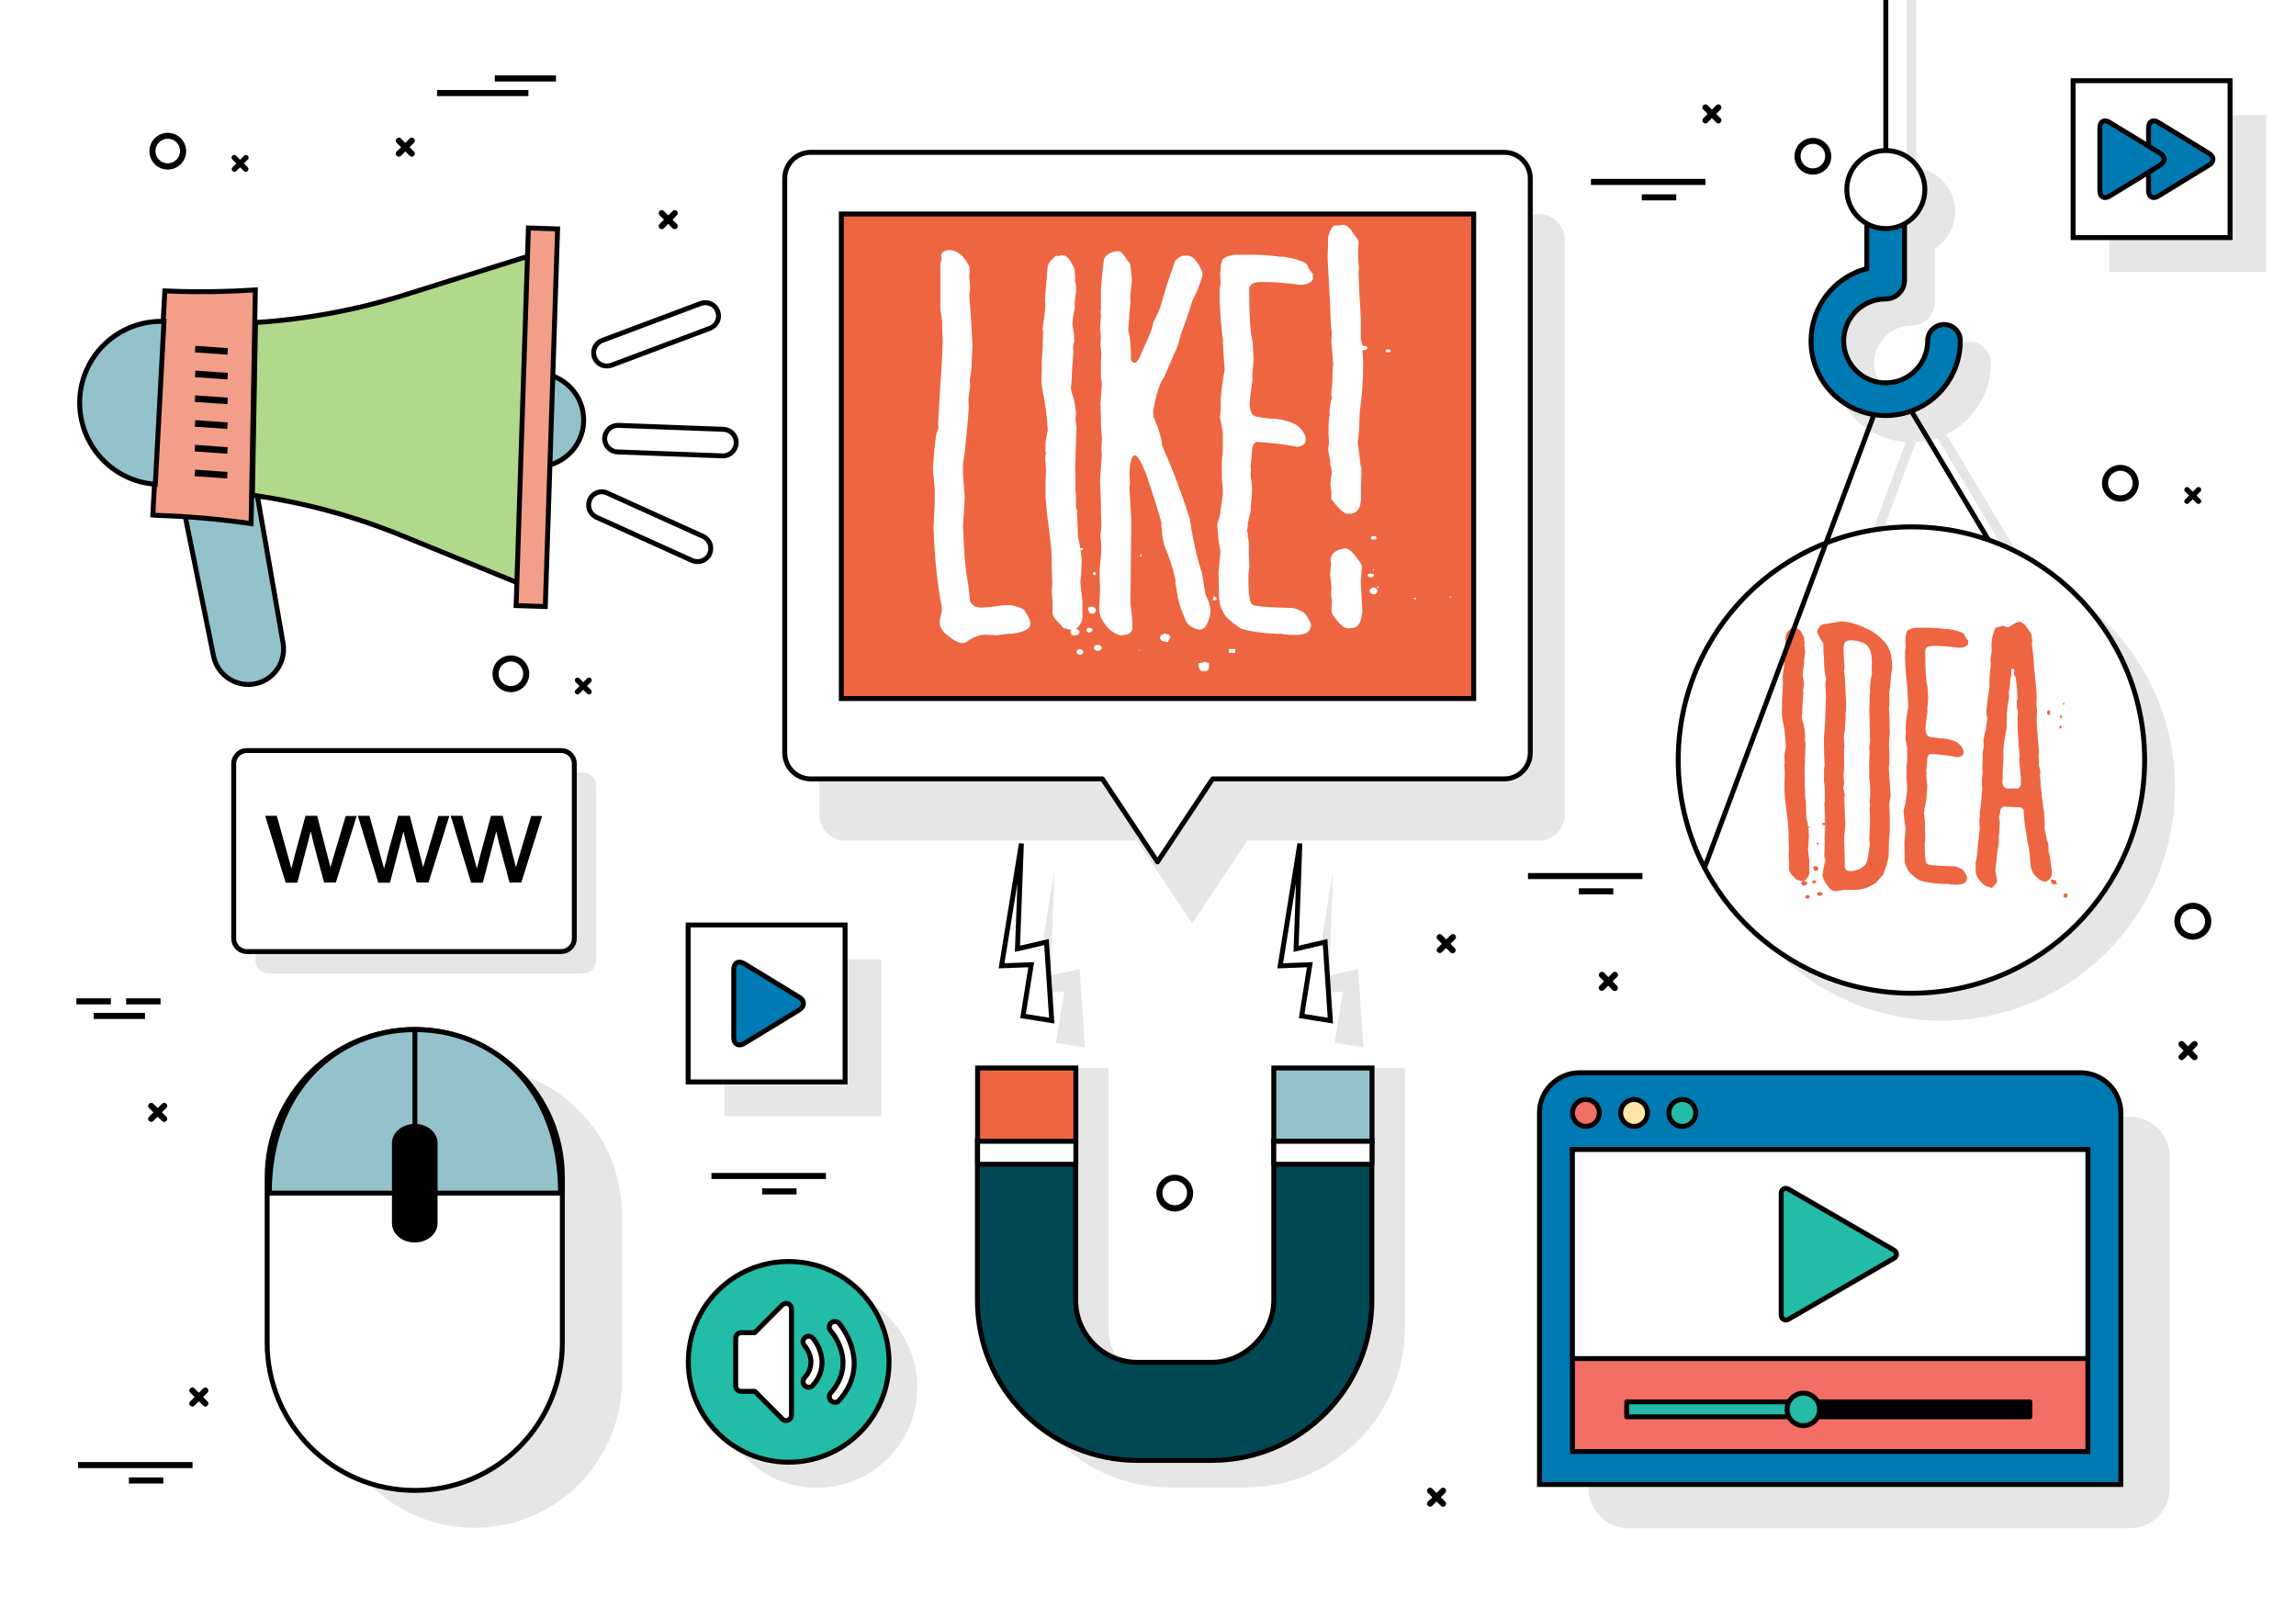 <?xml version="1.0" encoding="utf-8"?>
<!-- Generator: Adobe Illustrator 21.0.0, SVG Export Plug-In . SVG Version: 6.00 Build 0)  -->
<svg version="1.1" xmlns="http://www.w3.org/2000/svg" xmlns:xlink="http://www.w3.org/1999/xlink" x="0px" y="0px"
	 viewBox="0 0 1400 980" style="enable-background:new 0 0 1400 980;" xml:space="preserve">
<style type="text/css">
	.st0{fill:#14151F;}
	.st1{fill:#FFFFFF;}
	.st2{fill:#93C2CA;stroke:#000000;stroke-width:3;stroke-miterlimit:10;}
	.st3{fill:#F39E89;stroke:#000000;stroke-width:3;stroke-miterlimit:10;}
	.st4{fill:#B2D88B;stroke:#000000;stroke-width:3;stroke-miterlimit:10;}
	.st5{fill:#FFFFFF;stroke:#000000;stroke-width:3;stroke-miterlimit:10;}
	.st6{fill:none;stroke:#000000;stroke-width:4;stroke-miterlimit:10;}
	.st7{opacity:0.1;}
	.st8{fill:#FFFFFF;stroke:#000000;stroke-width:3;stroke-linecap:round;stroke-linejoin:round;stroke-miterlimit:10;}
	.st9{fill:#EE6542;stroke:#000000;stroke-width:3;stroke-miterlimit:10;}
	.st10{fill:none;stroke:#000000;stroke-width:3;stroke-linecap:round;stroke-linejoin:round;stroke-miterlimit:10;}
	.st11{fill:#EE6542;}
	.st12{fill:none;stroke:#000000;stroke-width:3;stroke-linejoin:round;stroke-miterlimit:10;}
	.st13{fill:#007AB3;stroke:#000000;stroke-width:3;stroke-miterlimit:10;}
	.st14{fill:none;stroke:#000000;stroke-width:3;stroke-miterlimit:10;}
	.st15{fill:#004854;stroke:#000000;stroke-width:3;stroke-miterlimit:10;}
	.st16{fill:#FFFFFF;stroke:#000000;stroke-width:3;stroke-linecap:round;stroke-linejoin:round;}
	.st17{fill:#F36E65;stroke:#000000;stroke-width:3;stroke-miterlimit:10;}
	.st18{fill:#23BCA7;stroke:#000000;stroke-width:3;stroke-linecap:round;stroke-linejoin:round;stroke-miterlimit:10;}
	.st19{fill:#FFE6A6;stroke:#000000;stroke-width:3;stroke-miterlimit:10;}
</style>
<g id="Layer_2">
	<rect x="0" y="0" class="st0" width="1400" height="980"/>
	<rect x="0" y="0" class="st1" width="1400" height="980"/>
</g>
<g id="Layer_11">
	<g>
		<g>
			<g>
				<path class="st2" d="M355.9,257.1c0.5-15.8-11.9-29-27.7-29.5c-15.8-0.5-29,11.9-29.5,27.6c-0.5,15.8,11.9,29,27.6,29.5
					C342.2,285.2,355.4,272.8,355.9,257.1z"/>
			</g>
			<path class="st2" d="M109.4,297.5c14.3-2.9,28.5-6.9,42.5-11.9l0,0c0.7-0.2,1.3-0.4,2-0.6l18.7,107.1
				c1.8,10.5-4.3,20.8-14.4,24.2l0,0c-12.3,4.1-25.4-3.5-28-16.2L109.4,297.5z"/>
			<path class="st3" d="M155.7,176.8l-2.6,142.5c-18.9-2.7-38-4.4-57.2-5l0,0c-0.9,0-1.8-0.1-2.7-0.2l7.3-136.7l5.3,0.2
				C122.4,178.2,139,177.9,155.7,176.8z"/>
			<path class="st2" d="M48.6,244.1L48.6,244.1c0.9-27.5,23.9-49,51.3-48.1l0.1,0l-5.3,99.3C68.3,293.5,47.8,270.9,48.6,244.1z"/>
			<path class="st4" d="M327.3,154.6l-6.6,202.9l-75.5-30.8c-29.3-12-60-20.3-91.3-24.7l1.9-105.3c30.8-2,61.3-7.6,90.8-16.8
				L327.3,154.6z"/>
			<g>
				<polygon class="st3" points="340,139.6 322.2,139 314.7,369.3 332.5,369.9 				"/>
			</g>
			<g>
				<g>
					<g>
						<path class="st5" d="M364.8,300.2c-2.2,0.6-4.2,2.2-5.2,4.5c-1.8,4,0,8.8,4,10.7l58.4,26.4c4.1,1.8,8.9,0,10.7-4
							c1.8-4.1,0-8.9-4-10.7l-58.4-26.4C368.5,299.8,366.6,299.7,364.8,300.2z"/>
					</g>
				</g>
				<g>
					<g>
						<path class="st5" d="M374.6,259.7c-3.3,0.9-5.7,3.9-5.9,7.5c-0.2,4.4,3.3,8.2,7.8,8.4l64,2.4c4.4,0.2,8.2-3.3,8.4-7.8
							c0.2-4.4-3.3-8.2-7.8-8.4l-64-2.4C376.2,259.3,375.4,259.5,374.6,259.7z"/>
					</g>
				</g>
				<g>
					<g>
						<path class="st5" d="M427.8,184.9c-0.2,0.1-0.4,0.2-0.6,0.2l-60,22.5c-4.2,1.6-6.3,6.2-4.7,10.4c1.6,4.2,6,6.2,10.4,4.7
							l60-22.5c4.2-1.6,6.3-6.2,4.7-10.4C436.1,185.8,431.8,183.7,427.8,184.9z"/>
					</g>
				</g>
			</g>
		</g>
		<g>
			<line class="st6" x1="138.8" y1="214.3" x2="119" y2="212.9"/>
			<line class="st6" x1="138.8" y1="229.4" x2="119" y2="228"/>
			<line class="st6" x1="138.8" y1="244.5" x2="118.9" y2="243.1"/>
			<line class="st6" x1="138.7" y1="259.6" x2="118.9" y2="258.2"/>
			<line class="st6" x1="138.7" y1="274.7" x2="118.8" y2="273.3"/>
			<line class="st6" x1="138.6" y1="289.8" x2="118.8" y2="288.4"/>
		</g>
	</g>
</g>
<g id="Layer_2_1_">
	<path class="st7" d="M938.3,130.5H515.5c-8.8,0-15.9,7.1-15.9,15.9v350.3c0,8.8,7.1,15.9,15.9,15.9h177.8l33.6,50.6l33.6-50.6
		h177.8c8.8,0,15.9-7.1,15.9-15.9V146.4C954.2,137.6,947,130.5,938.3,130.5z"/>
	<path class="st8" d="M917.2,92.9H494.4c-8.8,0-15.9,7.1-15.9,15.9v350.3c0,8.8,7.1,15.9,15.9,15.9h177.8l33.6,50.6l33.6-50.6h177.8
		c8.8,0,15.9-7.1,15.9-15.9V108.8C933.1,100,926,92.9,917.2,92.9z"/>
	<rect x="513" y="130.5" class="st9" width="385.6" height="295.5"/>
	<g>
		<path class="st1" d="M579.4,152.5c1.9,0,4.3,1.1,7.2,3.3c3.1,3.9,4.7,6.6,4.7,8.1v0.3L591,169l0.6,6.8l-0.6,4.1
			c0.7,8.1,1.4,18.4,2,31l-0.6,11.1v2.6l-1.1,7.5l0.3,3l-1.1,8.1l0.2,4.1c0,3.7-0.7,12-2.1,24.8c0,2.3-0.5,5.7-1.4,10.2v7.1
			l1.1,14.4l-1.1,16.8c0.5,13.5,1.2,23.1,2,28.7c1.2,6.9,2,12.9,2.4,17.9c1.6,2.2,3.6,3.3,6,3.3h2.1c5.2-0.4,9-0.9,11.4-1.4v0.3
			l0.3-0.3h4.5l0.3,0.3l0.3-0.3h0.3c5.6,1.3,8.4,2.7,8.4,4.1c2,2.9,3,5.1,3,6.5v0.9c0,3.1-4.1,5.1-12.3,6l-0.2-0.3l-7.7,1.1l-6-0.3
			h-1.7c-3.4,0-7.3,1.6-11.6,4.8l-1.7,0.3c-2.8,0-6.7-2.3-11.7-6.9c-1.6-2.1-2.4-4.2-2.4-6.3l1.4-6.5v-2
			c-2.5-13.2-4.1-27.4-4.8-42.4l-0.3-6.2l0.8-16.1v-7.1l-1.1-12.5c0.4-8.3,1.1-15.4,2-21.2l1.4-4.2l-0.3-2l1.4-24.5
			c0.7-8.6,1.2-17.3,1.4-26l-0.3-9.8v-2.4l-1.1-7.4v-27.4c0.1-1.6,0.4-2.5,0.8-2.6l-0.2-0.1v-3.6
			C574.7,153.4,576.5,152.5,579.4,152.5z"/>
		<path class="st1" d="M647.5,155.6c2.7,0,4.9,2.2,6.6,6.5c1,0.6,1.5,3.4,1.5,8.4h-0.3c0.5,1.8,0.8,3.5,0.8,5v3l-0.8,5.4v4.1
			c-0.7,3.1-1.2,6.5-1.4,10.2c0.7,2.7,1.1,6.2,1.1,10.4l-0.5,1.1h0.2l-0.5,2.4l0.3,1.7v1.1l-0.9,12.3c0,3.1-0.2,6.1-0.5,8.9
			l-0.2,0.3c0.3,2.1,1,4.6,2.1,7.4h-0.3c0.6,1.5,1.1,4.4,1.4,8.7l-0.3,3.2l0.6,5l-0.8,23l0.2,13.1l-0.2,2c0.3,0.9,0.5,2.8,0.5,5.7
			v3.5c0,1.6,0.3,2.9,0.9,3.8l-0.3,0.3l0.5,12.8v2.3l0.2,0.2v0.3h-0.2c0.9,1.8,1.7,6.6,2.4,14.4c-0.2,6.5-0.5,10.8-0.9,12.8
			l1.4,12.2l-0.1,1.7v3l0.1,4.1c0,3-1.6,5.8-4.8,8.4h-1.1c-4.6-0.7-6.9-1.6-6.9-2.7l-0.5-0.6c-3.1-2.8-4.8-5.1-5-6.8v-6.8l-0.5-7.1
			l0.3-3.8l-0.3-13.1v-3.6c0-3.4-1-12.3-2.9-26.8l-0.9-9.6v-1.1l0.3-0.3l-0.3-0.2v-7.1l0.3-8.4l-0.5-6.9l0.5-3.5l-0.3-0.3v-6
			l1.4-7.2c-0.7-10.4-1.7-17.8-2.9-22.1l-0.3-1.4h0.3c-0.9-2.6-1.2-7.1-0.8-13.5h0.3l-0.3-0.3v-4.1l0.3-0.3l-0.3-0.2
			c0.6-7.7,0.9-14.2,0.8-19.4l-0.3-0.2c1.1-8,1.7-12.7,1.7-14v-1.1l-0.2-2.4l0.5-7.4l1.1-13.2c0-1.6,1.6-3.8,4.8-6.6l0.3-0.2h0.3
			l1.1,0.2L647.5,155.6z M641.5,348.9v-0.3l0.6-0.5l1.1,0.5l-1.1,0.8L641.5,348.9z M652.8,385.7v-0.8c0.7-1,1.8-1.5,3.2-1.5
			c1.5,0.5,2.3,1.2,2.3,2c0,1.3-1.1,2-3.2,2.1C653.7,387.5,653,386.9,652.8,385.7z M656.4,397.9v-0.2c0-0.8,0.5-1.4,1.5-1.8h0.3
			c1.5,0,2.3,0.6,2.3,1.8v0.5l-1.4,1.1h-0.6C657.5,399.2,656.8,398.8,656.4,397.9z M658.6,334.7l0.9-0.5h0.6l0.3,0.2l-0.3,1.1h-1.2
			L658.6,334.7z M662.5,384v-0.3c0.1-0.3,0.6-0.6,1.5-0.9c1.5,0,2.3,0.6,2.3,1.7l-1.4,1.1h-1.5C662.9,385.5,662.6,385,662.5,384z
			 M663.4,370.7l1.7-0.8h0.3c1.6,0,2.6,0.8,2.9,2.3c0,0.9-0.6,1.6-1.7,2h-1.5C664.3,374.1,663.7,373,663.4,370.7z M666.3,349.9v-0.3
			l0.9-0.8h0.3l0.9,0.8v0.5l-0.6,0.6h-0.6L666.3,349.9z M667,395.8V395c0-1.1,0.8-1.7,2.3-1.7c1.5,0,2.4,0.7,2.6,2
			c-0.3,0.7-0.9,1.2-1.7,1.5h-1.8L667,395.8z M671.6,332.3v-0.8l1.1-0.8h0.3c1.2,0,1.8,0.5,1.8,1.5l-0.9,0.8h-1.2L671.6,332.3z
			 M685.4,336.2v-0.2l0.3-0.3l0.8,0.5v0.3l-0.3,0.3L685.4,336.2z"/>
		<path class="st1" d="M682.1,153.2c1.1,0,2.8,1.7,5,5c0,0.5,0.7,1.3,2,2.4l1.1,10.1l-1.1,10.5l0.2,2.6l-1.4,17.6
			c1.1,3,1.7,8.8,1.7,17.4v0.5c0.3,0.8,0.9,1.5,1.7,2h0.3c1.6,0,3.2-2.3,4.7-6.8c4.5-9.3,6.8-15.2,6.8-17.7
			c2.9-5.3,4.7-9.6,5.4-12.9l3-10.1l5.1-14.9c1.9-2,3.8-3,5.7-3h2c3,0,6,3.4,8.9,10.2v2c-1.7,5.8-3.7,10.8-6,14.9
			c-2.7,8.7-5.1,15.7-7.2,20.9c-1.3,5.7-2.7,9.7-4.1,12l-6.3,14.6c-1.3,1.3-2.8,4.8-4.4,10.4l-2,8.9h0.2l-0.2,0.3v2.7l0.2,0.3v0.3
			H703c3.4,7.5,5.3,13.6,5.6,18.2l5.4,12.8c3.7,9.1,7.5,19.7,11.4,31.7c2.3,14.7,4.8,25.7,7.4,32.9l2.3,13.8
			c3.2,5.6,3.8,10.8,1.8,15.5c-1.3,3.8-3.1,5.7-5.4,5.7h-0.3c-3.8-0.9-6.4-2.5-7.8-4.7c-2.4-5.4-4.1-10.2-5.1-14.4l-1.7-10.2h0.3
			c-1.2-6.6-3.5-13.9-6.8-21.8c-1.1-3.3-1.8-8.2-2-14.6c-3.1-10.7-6.3-20.8-9.6-30.2c-2.9-6.9-5-10.4-6.3-10.4h-0.3
			c-1.7,0-2.8,3.6-3.2,10.7l0.3,6.5l-0.3,2.7l1.1,19.4l-0.5,51c0.8,6.1,1.2,10.6,1.2,13.5v2c-0.7,2.5-2.7,3.8-5.9,3.8l-0.3,0.3H684
			c-3.1-0.6-5.7-2-7.8-4.1c-4-4.1-6-8.2-6-12.2l0.6-12l-0.3-7.5v-5.4c0.5-3.2,0.9-7.8,1.1-13.7l-0.6-5.9l0.6-5.6l-0.3-10.2v-5.4
			l-0.5-11V292l1.1-15.2l-0.3-3l0.3-5.7v-1.4l-0.6-7.4v-5.1l-0.3-8.1l0.9-11.9l-0.6-4.7v-8.4l0.3-5l-0.6-6.5l0.3-3.8l-0.5-6.3
			l0.5-6.5v-1.7l-0.3-0.8l0.3-1.4v-12.8c1-12.7,1.8-19.1,2.3-19.1C675.3,154.7,678.2,153.2,682.1,153.2z M694.9,396.4v0.6v1.2V397
			l-0.8-0.6H694.9z M695.6,337.9l0.6,0.5l-0.2,0.6l-0.2,0.9l-0.6-0.8L695.6,337.9z M710.2,386.3l2.3,0.6l1.2,1.4l-0.2,0.6l-1.5,2.7
			l-3.6-0.8l-1.2-1.5l0.5-1.8L710.2,386.3z M734.9,403.7l2.1,0.6c0.4,0.7,0.4,2.1-0.2,4.1c-0.7,1-2.3,1.2-4.8,0.6
			c-1.1-1.7-1.5-3.2-1.2-4.5L734.9,403.7z M740.1,363.6l0.8,0.3l1.2,1.5l-1.8,0.8l-0.8-0.2L740.1,363.6z M749.4,395.8h3.8v2.4h-3.8
			V395.8z"/>
		<path class="st1" d="M755.8,155.3h7.4c6,0,12,0.5,17.9,1.4v-0.3c5,0.6,8.6,1.4,10.8,2.3c3.8,1.1,5.7,2.6,5.7,4.4
			c1.1,1.7,2.1,3.1,3,4.1v3c-1.3,2.3-3.9,3.5-7.8,3.5c-9-1.1-15.8-1.7-20.5-1.7h-3.5c-4.7,0-7.1,1.5-7.1,4.4c0,16.2,0.7,26.9,2.1,32
			l0.6,10.4l-0.8,10.2l0.2,2c-1.2,7.8-1.8,12.9-1.8,15.2c0,5.3,1.8,8,5.4,8c0.1,0.2,2.5,0.6,7.1,1.1c4.7-0.1,9.8,1,15.2,3.3
			c4.3,3,6.5,6.2,6.5,9.5c0,2.4-1.7,3.9-5.1,4.4c-6.7-1.4-14.9-2.4-24.7-3c-2,0.4-3,2.5-3,6.2l-0.9,9l0.3,1.4l-0.3,3.3l0.9,7.2v4.1
			l-0.9,9.8h0.3l-2.1,9.3h0.3l-0.6,3.8l0.6,2.7l-0.3,0.3c0.5,1.9,0.8,3.5,0.8,4.8v6l0.3,8l-0.6,5.4c0,11.9,0.9,17.9,2.7,17.9
			c0,1,8.2,1.7,24.5,2.1c4.4,1,7.3,2.8,8.7,5.3c1.5,2.5,2.3,4.1,2.3,4.8c0,4.2-3,6.3-9,6.3h-2c-2.8,0-5.5-0.3-8.1-0.9l-0.3,0.3h-0.3
			c-10.6-0.5-18.3-1.6-23-3.3c-3.5-2.2-6.5-4.6-9-7.1c-2.9-3.9-4.4-8.1-4.4-12.6L743,349l1.2-12.8c-0.8-3.1-1.5-8.6-2-16.5
			c1.3-3.8,2-6.6,2-8.3l1.4-9.2v-3.8l-0.6-7.4v-9.8l0.6-6.5v-11l-1.7-9.5l0.5-4.7l-0.1-5.4c0.5-6.6,1.3-12.7,2.4-18.3v-0.3
			l-1.1-17.4h0.2c-0.8-4.7-1.5-12.7-2.1-23.9h0.3l-0.3-0.3V177l0.3-0.2l-0.3-0.3v-0.3l0.6-3.3l-0.3-5.7c0.3-6.5,1.2-9.8,2.7-9.8
			C748.5,156,751.5,155.3,755.8,155.3z"/>
		<path class="st1" d="M818.6,137.1h0.3c2.2,0,4.4,1.9,6.5,5.6c1,1.1,2,2.6,3,4.4l-0.3,5.3c0,4.8,0.2,8.6,0.6,11.3l-0.3,2.1
			c0.2,8.4,0.7,17.9,1.4,28.4v12c0,1.2,0.3,2.6,0.9,4.1h-0.3l0.3,0.3v2.3l0.5,7.8c0,11.1-0.7,21.4-2.1,30.7
			c-0.2,8.6-0.6,14.7-1.2,18.3l1.7,13.8l0.6,2.6l-0.3,11.1v7.8c-0.5,5.5-2.8,8.3-6.9,8.3h-1.4c-2,0-5.3-3-9.8-8.9v-4.5l-0.6-4.7
			l0.9-7.5c-0.3-2.3-0.7-4-1.2-5l0.3-0.3v-0.3l-1.4-8.1l0.6-4.4l-0.3-4.5v-4.2c0-3.3,0.2-6.1,0.8-8.3l-0.3-0.9
			c0.2-3.5,0.7-6.5,1.5-8.9l-0.3-2v-2.3l0.6-4.4c0-5.2,0.2-9.3,0.5-12.3l-1.1-13.5l0.3-5.4c-0.4-1.4-0.7-6-0.9-13.8h-0.3l0.3-0.3
			v-0.3l-1.7-31.4l0.3-8.6v-4.2c1.5-4.5,2.9-6.8,4.2-6.8C816.1,137.6,817.6,137.4,818.6,137.1z M820.6,334.4
			c2.4,0.3,5.6,3.6,9.5,9.8l0.3,2l-0.6,7.5v1.7l0.9,17.4c-0.5,6.7-2.6,10.1-6.2,10.1l-2,0.3h-0.6c-2.1,0-4.9-2.3-8.3-6.9
			c-1.1-1.3-1.7-2.6-1.7-3.9l0.3-5.6l-0.6-4.2l0.3-4.8l-0.9-7.4l0.6-6.2l-0.3-2.6C811.4,337.5,814.5,335.1,820.6,334.4z
			 M830.6,345.4v0.3l-4.1,1.4C828.3,345.9,829.6,345.4,830.6,345.4z M831.2,210.8c1.7,0.1,2.6,0.6,2.6,1.4c0,0.6-0.6,1.1-1.8,1.4
			c-1.1,0-2-0.3-2.6-0.9V212C829.5,211.2,830.1,210.8,831.2,210.8z M835,349.8h1.5c0.7,0.2,1.2,0.5,1.4,0.9
			c-0.1,0.9-0.8,1.4-2.1,1.4c-1.2,0-1.8-0.4-1.8-1.2v-0.5L835,349.8z M840,359.8v1.2l-1.5,1.4H838c-1.9,0-2.9-0.9-2.9-2.6l1.5-1.4
			h1.8L840,359.8z M837.7,326.9h0.6l1.1,0.8v0.3c0,0.7-0.7,1.1-2,1.1h-0.2c-0.9-0.2-1.4-0.5-1.4-1.1v-0.2
			C836.3,327.2,836.9,326.9,837.7,326.9z M837.6,346.7v0.5l-0.1,0.8h-0.3v-0.8L837.6,346.7z M840.9,357.9v0.3l-0.5,0.3h-0.2
			l-0.5-0.3V358l0.5-0.3h0.3L840.9,357.9z M845.7,213.1h1.4l0.9,0.8c0,0.7-0.6,1.1-1.8,1.1c-0.7-0.2-1.1-0.4-1.2-0.6v-0.1
			C845,213.4,845.3,213.1,845.7,213.1z M862.2,364.6h1.1l0.1,0.6l-0.1,0.3h-0.6l-0.8-0.5L862.2,364.6z M884.5,363.7l0.3,0.2v0.2
			l-0.5,0.5l-0.3-0.2V364L884.5,363.7z"/>
	</g>
</g>
<g id="Layer_3">
	<g>
		<path class="st7" d="M1268.4,365.2c-9.6-9.4-21-16.2-33.5-19.9l-45.5-76.1c0,0-1.3-2.1-2.7-4.3c16.2-7.9,27.3-24.5,27.3-43.6
			c0-7.1-5.8-12.9-12.9-12.9c-7.1,0-12.9,5.8-12.9,12.9c0,12.5-10.2,22.7-22.7,22.7s-22.7-10.2-22.7-22.7
			c0-12.4,10.1-22.6,22.3-22.7l0.3,0c7.9,0,14.4-6.5,14.4-14.4v-32.7c7.4-4.8,12.4-13.1,12.4-22.5c0-13.8-10.4-25.1-23.8-26.6
			l0-102.4h-5.8l0,102.4c-13.4,1.5-23.8,12.8-23.8,26.6c0,9.4,4.9,17.7,12.3,22.5v23.5c-20.2,6.3-34,25-34,46.3
			c0,25.6,19.9,46.5,45,48.3l-27.6,73.8c-39,6-68.8,40-68.5,80.6c0.2,21.6,8.7,41.9,24.1,57c15.3,15,35.4,23.3,56.8,23.3
			c0.2,0,0.4,0,0.6,0l64.7-0.5c44.6-0.3,80.7-36.9,80.3-81.5C1292.3,400.6,1283.8,380.3,1268.4,365.2z M1211.6,341.9
			c-0.2,0-0.4,0-0.6,0l-64.7,0.5c-1.8,0-3.5,0.1-5.3,0.2l27.3-73c4.5-0.3,8.8-1.1,12.9-2.5c1.5,2.4,3.1,5,3.2,5.1l42.5,71.2
			C1221.9,342.4,1216.8,341.9,1211.6,341.9z"/>
		<line class="st10" x1="1165.5" y1="250.7" x2="1225.5" y2="351"/>
		<circle class="st7" cx="1184" cy="480.2" r="142.2"/>
		<circle class="st8" cx="1165.5" cy="463.5" r="142.2"/>
		<g>
			<path class="st11" d="M1094.8,383c1.8,0,3.3,1.5,4.5,4.4c0.7,0.4,1,2.3,1,5.7h-0.2c0.3,1.2,0.5,2.3,0.5,3.4v2l-0.5,3.7v2.7
				c-0.5,2.1-0.8,4.4-0.9,6.9c0.5,1.8,0.7,4.2,0.7,7l-0.3,0.7h0.1l-0.3,1.6l0.2,1.1v0.7l-0.6,8.4c0,2.1-0.1,4.1-0.3,6l-0.1,0.2
				c0.2,1.4,0.7,3.1,1.4,5h-0.2c0.4,1,0.7,3,0.9,5.9l-0.2,2.1l0.4,3.4l-0.5,15.6l0.1,8.9l-0.1,1.3c0.2,0.6,0.3,1.9,0.3,3.9v2.3
				c0,1.1,0.2,1.9,0.6,2.5l-0.2,0.2l0.3,8.7v1.5l0.1,0.1v0.2h-0.1c0.6,1.2,1.2,4.5,1.6,9.8c-0.1,4.4-0.3,7.3-0.6,8.7l0.9,8.2
				l-0.1,1.1v2l0.1,2.8c0,2-1.1,3.9-3.3,5.7h-0.7c-3.1-0.5-4.7-1.1-4.7-1.8l-0.3-0.4c-2.1-1.9-3.2-3.4-3.4-4.6v-4.6l-0.3-4.8
				l0.2-2.5l-0.2-8.9v-2.4c0-2.3-0.6-8.4-1.9-18.1l-0.6-6.5v-0.7l0.2-0.2l-0.2-0.1V477l0.2-5.7l-0.3-4.7l0.3-2.3l-0.2-0.2V460
				l0.9-4.9c-0.5-7.1-1.1-12-1.9-15l-0.2-0.9h0.2c-0.6-1.8-0.8-4.8-0.5-9.2h0.2l-0.2-0.2v-2.8l0.2-0.2l-0.2-0.1
				c0.4-5.2,0.6-9.6,0.5-13.1l-0.2-0.1c0.7-5.4,1.1-8.6,1.1-9.5v-0.7l-0.1-1.6l0.3-5l0.7-9c0-1.1,1.1-2.6,3.3-4.5l0.2-0.1h0.2
				l0.7,0.1L1094.8,383z M1090.8,513.9v-0.2l0.4-0.3l0.7,0.3l-0.7,0.5L1090.8,513.9z M1098.4,538.8v-0.5c0.5-0.7,1.2-1,2.1-1
				c1,0.3,1.5,0.8,1.5,1.3c0,0.9-0.7,1.4-2.1,1.4C1099,540,1098.5,539.6,1098.4,538.8z M1100.8,547.1V547c0-0.5,0.3-1,1-1.2h0.2
				c1,0,1.5,0.4,1.5,1.2v0.3l-0.9,0.7h-0.4C1101.6,548,1101.1,547.7,1100.8,547.1z M1102.4,504.3l0.6-0.3h0.4l0.2,0.1l-0.2,0.7h-0.8
				L1102.4,504.3z M1105,537.7v-0.2c0.1-0.2,0.4-0.4,1-0.6c1,0,1.5,0.4,1.5,1.1l-0.9,0.7h-1C1105.3,538.7,1105.1,538.4,1105,537.7z
				 M1105.6,528.6l1.1-0.5h0.2c1.1,0,1.7,0.5,1.9,1.5c0,0.6-0.4,1.1-1.1,1.3h-1C1106.2,531,1105.8,530.2,1105.6,528.6z
				 M1107.6,514.6v-0.2l0.6-0.5h0.2l0.6,0.5v0.3l-0.4,0.4h-0.4L1107.6,514.6z M1108.1,545.6v-0.5c0-0.7,0.5-1.1,1.5-1.1
				c1,0,1.6,0.4,1.7,1.3c-0.2,0.5-0.6,0.8-1.1,1h-1.2L1108.1,545.6z M1111.1,502.7v-0.5l0.7-0.5h0.2c0.8,0,1.2,0.3,1.2,1l-0.6,0.5
				h-0.8L1111.1,502.7z M1120.5,505.3v-0.1l0.2-0.2l0.5,0.3v0.2l-0.2,0.2L1120.5,505.3z"/>
			<path class="st11" d="M1122.4,379l1.6,0.1c4,0.1,9.3,1.8,16,5.1c3.1,1.6,6.2,4.1,9.4,7.5c1.5,1.9,2.5,3.9,3.2,5.9
				c0.5,1,0.9,4,1.2,9.1v0.3l-0.8,5.5l-0.1,2c-0.1,2.6-0.4,5.3-0.9,8l0.1,7.7l-0.3,1.8c0.3,3.9,0.5,8.9,0.5,15.2l-0.1,1l-0.4,6.5
				c0.2,0.6,0.3,3.8,0.3,9.6v0.5l-0.4,3.5l1,14.6l0.2,1.7l-1,6c0.3,2.9,0.5,8.1,0.4,15.7l-0.4,6l-0.1,0.8l-0.1,8
				c-0.1,2.3-1.3,6.5-3.4,12.4c-1.4,1.2-2.8,2.9-4.4,4.9c-4.1,2.5-7,3.7-8.7,3.7c-0.3,0.5-4.1,0.7-11.4,0.6c0,0.1-0.5,0.2-1.5,0.3
				V543c-1.2,0.3-2.3,0.5-3.5,0.4c-1.8-0.1-3.6-1.6-5.2-4.5c-1.6-2.2-2.4-4-2.3-5.3c0.4-3.7,1.1-6.8,1.9-9.3c-0.6-1.1-0.9-2-0.8-2.9
				l0.2-5.9c0.1-3.1,0.1-4.6-0.1-4.6l0.2-0.9l0.2-5.7c-0.1-7.3-0.2-11.9-0.5-13.9l0.3-2c0.2-4.6,0-8.8-0.6-12.5l0.1-1.1V469l0.5-2.5
				c-0.3-1.4-0.5-6.6-0.6-15.5l0.8-10.6l0.5-15.5l-0.4-7.5l0.5-3.9c-0.8-1.8-1.3-6.3-1.4-13.5c-0.2,0-0.3-2.5-0.3-7.5
				c-2.1-3.3-3.4-5.8-3.9-7.3c1.2-3.3,3-4.8,5.4-4.7L1122.4,379z M1124.1,395.3c0.1,4.9,0.3,8.6,0.7,11.1l-0.4,3.1
				c0.5,1.7,0.8,6.1,0.9,13.1c0.3,2.9,0.4,6.2,0.3,10.1l-0.3,2.7l0.1,2.4l-0.4,5l0.1,1.4l-0.9,5l0.5,6l-0.3,1.8l0.1,11.3l-0.4,4.4
				l0.4,5l-0.5,2.7l0.9,4.6l-0.3,1.3v1.2l0.6,15.9l-0.7,7.1v0.4l0.4,15.3l-0.1,2c0.2,1.8,1,2.8,2.3,2.9l1.1,0.1
				c3.1,0.1,6-1.1,8.8-3.4c1.2-0.8,2.2-4.6,2.9-11.5l0.3-1l-0.4-3.9l0.5-12.1l-0.3-5.9l0.3-2.2l-0.3-2.4l0.4-3.8v-0.9
				c0.1-2.9-0.1-6.4-0.7-10.6l0.1-2.1l-0.1-5l0.3-6.6l-0.2-4.5l0.5-3.1l-0.4-17.1l-0.1-1.9l0.1-2.7l0.1-6l0.3-2.4l-0.1-2.1l0.4-5
				v-0.5l0.9-3.7l-0.3-2.6l0.2-3.7c0.1-3-0.3-5.9-1.3-8.7c-1.8-3.3-5.4-5-10.8-5.3c-3.2-0.1-4.8,0.8-4.9,2.7L1124.1,395.3z"/>
			<path class="st11" d="M1169.8,382.8h5c4.1,0,8.1,0.3,12.1,0.9v-0.2c3.4,0.4,5.8,0.9,7.3,1.5c2.6,0.7,3.9,1.7,3.9,3
				c0.7,1.2,1.4,2.1,2,2.7v2c-0.9,1.6-2.6,2.3-5.3,2.3c-6.1-0.7-10.7-1.1-13.8-1.1h-2.3c-3.2,0-4.8,1-4.8,3c0,11,0.5,18.2,1.4,21.7
				l0.4,7l-0.5,6.9l0.1,1.3c-0.8,5.3-1.2,8.7-1.2,10.3c0,3.6,1.2,5.4,3.7,5.4c0.1,0.1,1.7,0.4,4.8,0.7c3.2-0.1,6.6,0.7,10.3,2.2
				c2.9,2,4.4,4.2,4.4,6.4c0,1.6-1.2,2.6-3.5,3c-4.5-0.9-10.1-1.6-16.7-2c-1.4,0.3-2,1.7-2,4.2l-0.6,6.1l0.2,0.9l-0.2,2.2l0.6,4.9
				v2.8l-0.6,6.6h0.2l-1.4,6.3h0.2l-0.4,2.5l0.4,1.8l-0.2,0.2c0.3,1.3,0.5,2.4,0.5,3.3v4.1l0.2,5.4l-0.4,3.7
				c0,8.1,0.6,12.1,1.8,12.1c0,0.7,5.5,1.2,16.6,1.4c3,0.7,5,1.9,5.9,3.6c1,1.7,1.5,2.8,1.5,3.3c0,2.9-2,4.3-6.1,4.3h-1.3
				c-1.9,0-3.7-0.2-5.5-0.6l-0.2,0.2h-0.2c-7.2-0.3-12.4-1.1-15.6-2.2c-2.4-1.5-4.4-3.1-6.1-4.8c-2-2.6-3-5.5-3-8.6l-0.2-9.6
				l0.8-8.7c-0.5-2.1-1-5.8-1.3-11.2c0.9-2.6,1.3-4.4,1.3-5.6l0.9-6.2v-2.5l-0.4-5v-6.6l0.4-4.4v-7.4l-1.1-6.4l0.3-3.2l-0.1-3.7
				c0.3-4.5,0.9-8.6,1.6-12.4v-0.2l-0.7-11.8h0.1c-0.5-3.2-1-8.6-1.4-16.2h0.2l-0.2-0.2v-4.8l0.2-0.1l-0.2-0.2V397l0.4-2.2l-0.2-3.9
				c0.2-4.4,0.8-6.6,1.8-6.6C1164.9,383.3,1166.9,382.8,1169.8,382.8z"/>
			<path class="st11" d="M1231.3,379.2h0.2c1.8,0,4.1,2.5,7.1,7.5l0.6,4.4l-0.2,1.1v1.1c0.6,3.9,1.1,9,1.4,15.1
				c1,8.3,1.5,13.8,1.5,16.5l-0.2,4.7l0.4,3.5l-0.2,3.7v4.3l0.7,9.5l0.7,7.2l-0.3,2.7l0.2,2.5v3.6l0.9,3.8l-0.2,2
				c0.4,6.7,0.8,10.6,1.1,11.8h-0.2c0.6,3.6,1,6.6,1.1,9c0.4,0.3,0.7,3.6,0.9,10l-0.2,2c0.7,2.4,1.2,4.7,1.4,6.9
				c0.7,1.6,1.1,3,1.1,4.1v2.8c0,0.6,0.3,1.7,0.9,3.2h-0.2l0.2,0.2v0.7l1.1,8.2v1.6c0,1.9-1.2,3.5-3.5,4.7h-0.9
				c-1.4,0-3.2-1.1-5.4-3.2c-2.2-2.1-3.3-5.2-3.3-9.4l-0.9-7.9c-0.6-2.2-1.1-4.7-1.3-7.3l-0.2-0.2h0.2c-1.2-5.9-1.8-11.1-1.8-15.5
				c-1-1.2-1.7-1.8-2.3-1.9l-0.2,0.1l-0.9-0.1h-2.8l-5.9-0.4c-1.5,0.5-2.2,1.6-2.2,3.3l-0.9,3.2l0.6,3c-0.2,5.5-0.5,8.7-0.8,9.6
				l0.2,0.2v2.7l-1.2,7.7c0,1.8-0.3,4.8-0.9,8.8v1.1l1,5.4v0.3c0,1.1-0.8,2.2-2.3,3.5c0,0.3-0.4,0.6-1.1,0.9l-3.7-1.3
				c-3.9-2.8-5.9-5.9-5.9-9.3v-3.4l-0.2-0.2c1-5.2,1.5-8.8,1.5-10.8h-0.2c0.3-1.5,0.8-5.1,1.3-10.7l-0.2-5.7l0.3-2h-0.1l0.1-0.1
				v-2.4c0.7-4.8,1.1-8.3,1.1-10.7v-0.5l0.2-0.2l-0.2-0.2l0.4-2.1l-0.2-3v-3.6l0.4-4.4l-0.2-2.3l0.3-7.7l-0.1-1.7l0.7-4.2l-0.2-3.4
				c0.1-0.8,0.2-1.2,0.4-1.2l-0.2-0.2l1.4-6.1l-0.1-0.1l0.9-6.1l-0.6-2.7c0-2.7,0.6-7.9,1.8-15.5c0-5.2,0.3-10.3,0.9-15.1l-0.2-2.7
				l0.8-5.3l-0.2-2.6c0-3.7,0.7-7,2-10.1l-0.2-0.2c0.5-0.8,1.2-1.2,2.2-1.2l2.8-0.9l3.3,1l2.5-1.4
				C1228.9,379.8,1230.3,379.2,1231.3,379.2z M1226.3,408.7l0.2,3.1c-0.6,1.2-0.9,3.3-0.9,6.1c-0.1,0-0.2,0.4-0.3,1.3h0.1l-0.5,2.9
				v1l0.2,1.4c-0.6,3.5-1.1,7.1-1.5,11v7.5c0,1.3-0.3,3-0.9,5h0.2c-0.6,2.5-1.1,5.7-1.3,9.6v6.2l-0.1,0.8l0.1,0.1l-0.3,2.4l-0.2,8.5
				l-0.2,0.2v0.2c0,3.3,1.2,4.9,3.6,4.9l5.1-0.1h0.9c1.2-0.7,1.8-1.7,1.8-2.9h-0.2l0.2-0.1v-0.2l-0.2-0.2l0.2-0.9v-0.9l-0.2-0.9h0.2
				l-0.2-0.2v-0.2l0.2-0.1V474l-0.2-0.2h0.2l-0.2-0.5l-0.9-9.8l0.2-3.2c-0.8-8.3-1.2-16-1.2-23l0.3-3.1l-0.9-3.6l0.2-0.1v-1.7
				l-0.2-0.1l0.6-2.9c-0.2-4.6-0.4-6.9-0.6-6.9l0.2-0.2l-0.7-5.5c-0.7-1.1-1.1-1.9-1.1-2.5l0.3-1.9l-0.5-1h-0.7
				C1226.6,407.8,1226.4,408.1,1226.3,408.7z M1250.1,434v0.6c0,1-0.3,1.4-0.9,1.4s-1-0.5-1-1.6c0.1-0.5,0.3-1,0.6-1.2h0.8
				L1250.1,434z M1251.9,539.3l-0.5-0.4c-0.4-0.3-0.7-1.1-0.9-2.1l0.3-0.3c1.2-0.1,2,0,2.4,0.3l0.1,0.1c0.7,0.6,0.8,1.2,0.3,1.7
				l0.3-0.1l0.4,0.4v0.4l-0.2,0.2l-0.6-0.3l-0.1-0.4C1252.9,539.4,1252.4,539.5,1251.9,539.3z M1257,443.1v0.6l-0.4,0.6h-0.1
				c-0.5,0-0.8-0.4-0.8-1.2l0.4-0.6h0.5L1257,443.1z M1257.2,437.4l-0.3,0.6h-0.5l-0.4-0.6v-0.6l0.4-0.6h0.5
				C1257.1,436.2,1257.2,436.6,1257.2,437.4z M1258.6,428.6l0.1,0.2l-0.1,1h-0.5l-0.2-0.4V429l0.2-0.4H1258.6z M1259.1,544.9h0.8
				c0.6,0.3,0.9,0.7,0.9,1.2c-0.1,1-0.6,1.4-1.5,1.4h-0.2l-0.9-0.5C1258.4,545.6,1258.7,544.9,1259.1,544.9z"/>
		</g>
		<line class="st10" x1="1149.9" y1="233.5" x2="1039.4" y2="529.1"/>
		<g>
			<line class="st12" x1="1149.9" y1="0" x2="1149.9" y2="145"/>
			<g>
				<path class="st13" d="M1185.4,197.9c-5.5,0-10,4.5-10,10c0,14.1-11.5,25.6-25.6,25.6c-14.1,0-25.6-11.5-25.6-25.6
					c0-14.1,11.3-25.5,25.4-25.6c0.1,0,0.1,0,0.2,0c6.3,0,11.5-5.1,11.5-11.5v-40.1h-23v33.1c-19.6,5.1-34,22.9-34,44.1
					c0,25.2,20.4,45.5,45.5,45.5c25.2,0,45.5-20.4,45.5-45.5C1195.4,202.4,1190.9,197.9,1185.4,197.9z"/>
			</g>
			<circle class="st8" cx="1149.9" cy="115.6" r="23.8"/>
		</g>
	</g>
</g>
<g id="Layer_4">
	<g>
		<g class="st7">
			<path d="M379.2,841.7c0,49.7-40.3,90-90,90l0,0c-49.7,0-90-40.3-90-90V740.6c0-49.7,40.3-90,90-90l0,0c49.7,0,90,40.3,90,90
				V841.7z"/>
		</g>
		<g>
			<path class="st8" d="M342.9,818.9c0,49.7-40.3,90-90,90l0,0c-49.7,0-90-40.3-90-90V717.8c0-49.7,40.3-90,90-90l0,0
				c49.7,0,90,40.3,90,90V818.9z"/>
		</g>
		<g>
			<path class="st2" d="M341.8,727.6c0-64.5-41.2-99.7-88.8-99.7c-47.6,0-88.8,36.7-88.8,99.7H341.8z"/>
		</g>
		<line class="st14" x1="253" y1="627.8" x2="253" y2="695.6"/>
		<g>
			<path d="M266.8,746c0,6.4-6.2,11.7-13.9,11.7l0,0c-7.7,0-13.9-5.2-13.9-11.7v-48.9c0-6.4,6.2-11.7,13.9-11.7l0,0
				c7.7,0,13.9,5.2,13.9,11.7V746z"/>
		</g>
	</g>
</g>
<g id="Layer_7">
	<g>
		<g class="st7">
			<polygon points="643.9,636 661.5,638.8 658.3,590.9 640.6,595 642.9,530.8 630.9,605.5 649,604.7 			"/>
			<polygon points="813.8,636 831.4,638.8 828.1,590.9 810.5,595 812.8,530.8 800.8,605.5 818.9,604.7 			"/>
			<path d="M856.7,651.4L856.7,651.4l-59.9,0v46.7v28.3l0,0v83.1c0,20.2-17.6,37.8-37.8,37.8h-45.2c-10.1,0-19.6-3.9-26.7-11.1
				c-7.1-7.2-11.1-16.7-11.1-26.7v-83.1v-10.6v-17.7v-46.7h-59.9v46.7v28.3h0l0,83.1c0,26.1,10.2,50.6,28.6,69
				c18.5,18.5,43,28.6,69,28.6H759c26.1,0,50.6-10.1,69.1-28.6c18.5-18.4,28.6-43,28.6-69v-93.6v-18.1V651.4L856.7,651.4z"/>
		</g>
		<g>
			<polygon class="st5" points="641.3,622.4 638.1,574.5 620.4,578.6 622.8,514.4 610.7,589 628.8,588.3 623.8,619.6 			"/>
			<polygon class="st5" points="811.2,622.4 808,574.5 790.3,578.6 792.6,514.4 780.6,589 798.7,588.3 793.7,619.6 			"/>
			<g>
				<path class="st15" d="M776.7,695.6v3.8V793c0,20.2-17.6,37.8-37.8,37.8h-45.2c-10.1,0-19.6-3.9-26.7-11.1
					c-7.1-7.2-11.1-16.7-11.1-26.7v-93.6l0-3.8h-59.9l0,3.8l0,93.6c0,26.1,10.2,50.6,28.6,69c18.5,18.5,43,28.6,69,28.6h45.2
					c26.1,0,50.6-10.1,69.1-28.6c18.5-18.4,28.6-43,28.6-69v-93.6v-3.8H776.7z"/>
				<rect x="596.1" y="651.3" class="st9" width="59.9" height="44.6"/>
				<rect x="776.7" y="651.3" class="st2" width="59.9" height="44.6"/>
				<rect x="596.1" y="696" class="st16" width="59.9" height="14"/>
				<rect x="776.7" y="696" class="st16" width="59.9" height="14"/>
			</g>
		</g>
	</g>
</g>
<g id="Layer_5">
	<g>
		<g class="st7">
			<path d="M1323,907.5c0,13.6-11,24.5-24.5,24.5H993.1c-13.6,0-24.5-11-24.5-24.5V705.5c0-13.5,11-24.5,24.5-24.5h305.4
				c13.6,0,24.5,11,24.5,24.5V907.5z"/>
		</g>
		<g>
			<path class="st13" d="M1293.2,678.7v226.6H938.7V678.7c0-13.6,11-24.5,24.5-24.5h305.4C1282.2,654.2,1293.2,665.2,1293.2,678.7z"
				/>
		</g>
		<g>
			<rect x="958.8" y="701" class="st17" width="314.3" height="184.2"/>
		</g>
		<g>
			<rect x="958.8" y="701" class="st5" width="314.3" height="127.5"/>
		</g>
		<g>
			<ellipse class="st18" cx="1025.8" cy="678.7" rx="8.2" ry="8.2"/>
		</g>
		<g>
			<path class="st19" d="M1004.6,678.7c0,4.5-3.7,8.2-8.2,8.2c-4.5,0-8.2-3.7-8.2-8.2c0-4.5,3.7-8.2,8.2-8.2
				C1000.9,670.5,1004.6,674.2,1004.6,678.7z"/>
		</g>
		<g>
			<ellipse class="st17" cx="967" cy="678.7" rx="8.2" ry="8.2"/>
		</g>
		<g>
			<g>
				<path class="st18" d="M1154.9,767.3l-64.5,37.3c-1.7,1-4.3-0.1-4.3-2.5v-74.5c0-1.8,1.5-2.9,2.9-2.9c0.5,0,1,0.1,1.4,0.4
					l64.5,37.3c1.3,0.8,1.5,2,1.5,2.5C1156.4,765.3,1156.2,766.6,1154.9,767.3z"/>
			</g>
		</g>
		<g>
			<rect x="991.9" y="854.9" class="st18" width="245.8" height="9.1"/>
		</g>
		<g>
			<rect x="1099.6" y="854.9" width="138.1" height="9.1"/>
		</g>
		<g>
			<circle class="st18" cx="1099.6" cy="859.5" r="9.9"/>
		</g>
	</g>
</g>
<g id="Layer_6">
	<g>
		<g class="st7">
			<rect x="441.7" y="585" width="95.7" height="95.7"/>
		</g>
		<g>
			<g>
				<rect x="419.6" y="564.1" class="st5" width="95.7" height="95.7"/>
			</g>
		</g>
		<g>
			<g>
				<path class="st13" d="M447.4,632.7c0,4.1,2.9,5.7,6.4,3.6l33.5-20.4c3.5-2.2,3.5-5.7,0-7.8l-33.5-20.4c-3.5-2.2-6.4-0.5-6.4,3.6
					V632.7z"/>
			</g>
		</g>
	</g>
	<g>
		<g class="st7">
			<rect x="1286.2" y="70.1" width="95.7" height="95.7"/>
		</g>
		<g>
			<g>
				<rect x="1264.1" y="49.2" class="st5" width="95.7" height="95.7"/>
			</g>
		</g>
		<g>
			<g>
				<path class="st13" d="M1310.1,116.3c0,3.8,2.7,5.3,5.9,3.3l30.9-18.9c3.3-2,3.3-5.2,0-7.2l-30.9-18.9c-3.3-2-5.9-0.5-5.9,3.3
					V116.3z"/>
			</g>
		</g>
		<g>
			<g>
				<path class="st13" d="M1280.4,116.3c0,3.8,2.7,5.3,5.9,3.3l30.9-18.9c3.3-2,3.3-5.2,0-7.2l-30.9-18.9c-3.3-2-5.9-0.5-5.9,3.3
					V116.3z"/>
			</g>
		</g>
	</g>
</g>
<g id="Layer_8">
	<g>
		<g class="st7">
			<path d="M559.3,846.1c0,33.8-27.4,61.2-61.2,61.2c-33.8,0-61.2-27.4-61.2-61.2c0-33.8,27.4-61.2,61.2-61.2
				C531.9,784.9,559.3,812.3,559.3,846.1z"/>
		</g>
		<g>
			<path class="st18" d="M542.1,830.5c0,33.8-27.4,61.2-61.2,61.2c-33.8,0-61.2-27.4-61.2-61.2c0-33.8,27.4-61.2,61.2-61.2
				C514.7,769.3,542.1,796.7,542.1,830.5z"/>
		</g>
		<g id="XMLID_120_">
			<path class="st8" d="M480.6,795.1c-1.3-0.5-2.7-0.2-3.7,0.8l-16.7,16.8H452c-1.9,0-3.4,1.5-3.4,3.4v29c0,1.9,1.5,3.4,3.4,3.4h8.3
				l16.7,16.8c0.7,0.7,1.5,1,2.4,1c0.4,0,0.8-0.1,1.2-0.3c1.3-0.5,2-1.8,2-3.1v-64.7C482.6,796.8,481.9,795.6,480.6,795.1z
				 M495.6,844.9c-0.7,0.8-1.6,1.1-2.5,1.1c-0.8,0-1.6-0.3-2.3-0.9c-1.4-1.3-1.5-3.4-0.3-4.8c8.5-9.5,0.9-18.7,0-19.8
				c-1.2-1.4-1.1-3.6,0.3-4.8c1.4-1.2,3.5-1.1,4.8,0.3C500,821.1,505.7,833.6,495.6,844.9z M511.6,854.1c-0.7,0.8-1.6,1.1-2.5,1.1
				c-0.8,0-1.6-0.3-2.3-0.9c-1.4-1.2-1.5-3.4-0.3-4.8c16.6-18.7,0.7-37.2,0-38c-1.2-1.4-1.1-3.6,0.3-4.8c1.4-1.2,3.6-1.1,4.8,0.3
				C511.8,807.3,532.3,830.8,511.6,854.1z"/>
		</g>
	</g>
</g>
<g id="Layer_10">
	<g>
		<g class="st7">
			<path d="M363.5,585.7c0,4.4-3.6,8-8,8H163.8c-4.4,0-8-3.6-8-8V479.1c0-4.4,3.6-8,8-8h191.7c4.4,0,8,3.6,8,8V585.7z"/>
		</g>
		<g>
			<path class="st8" d="M350.2,572.3c0,4.4-3.6,8-8,8H150.5c-4.4,0-8-3.6-8-8V465.7c0-4.4,3.6-8,8-8h191.7c4.4,0,8,3.6,8,8V572.3z"
				/>
		</g>
		<g>
			<path d="M174.1,538.1l-12.4-40.6h7.1l6.5,23.5l2.4,8.7c0.1-0.4,0.8-3.2,2.1-8.4l6.5-23.8h7.1l6.1,23.6l2,7.8l2.3-7.8l7-23.5h6.7
				l-12.7,40.6h-7.2l-6.5-24.3l-1.6-6.9l-8.2,31.3H174.1z"/>
			<path d="M230.6,538.1l-12.4-40.6h7.1l6.5,23.5l2.4,8.7c0.1-0.4,0.8-3.2,2.1-8.4l6.5-23.8h7.1l6.1,23.6l2,7.8l2.3-7.8l7-23.5h6.7
				l-12.7,40.6h-7.2l-6.5-24.3l-1.6-6.9l-8.2,31.3H230.6z"/>
			<path d="M287.2,538.1l-12.4-40.6h7.1l6.5,23.5l2.4,8.7c0.1-0.4,0.8-3.2,2.1-8.4l6.5-23.8h7.1l6.1,23.6l2,7.8l2.3-7.8l7-23.5h6.7
				l-12.7,40.6h-7.2l-6.5-24.3l-1.6-6.9l-8.2,31.3H287.2z"/>
		</g>
	</g>
</g>
<g id="Layer_9">
	<g>
		<g>
			<g>
				<g>
					<g>
						<g>
							<g>
								<g>
									<g>
										<path d="M98.8,683.6l-7.9-7.9c-0.8-0.8-0.8-1.8,0-2.6c0.8-0.8,1.9-0.8,2.6,0l7.9,7.9c0.8,0.8,0.8,1.8,0,2.6
											C100.7,684.4,99.6,684.4,98.8,683.6z"/>
									</g>
								</g>
							</g>
						</g>
					</g>
				</g>
				<g>
					<g>
						<g>
							<g>
								<g>
									<g>
										<path d="M90.9,683.6c-0.8-0.8-0.8-1.8,0-2.6l7.9-7.9c0.8-0.8,1.9-0.8,2.6,0c0.8,0.8,0.8,1.8,0,2.6l-7.9,7.9
											C92.8,684.4,91.7,684.4,90.9,683.6z"/>
									</g>
								</g>
							</g>
						</g>
					</g>
				</g>
			</g>
		</g>
		<g>
			<g>
				<g>
					<g>
						<g>
							<g>
								<g>
									<g>
										<path d="M249.8,95l-7.9-7.9c-0.8-0.8-0.8-1.8,0-2.6c0.8-0.8,1.9-0.8,2.6,0l7.9,7.9c0.8,0.8,0.8,1.8,0,2.6
											C251.6,95.8,250.6,95.8,249.8,95z"/>
									</g>
								</g>
							</g>
						</g>
					</g>
				</g>
				<g>
					<g>
						<g>
							<g>
								<g>
									<g>
										<path d="M241.9,95c-0.8-0.8-0.8-1.8,0-2.6l7.9-7.9c0.8-0.8,1.9-0.8,2.6,0c0.8,0.8,0.8,1.8,0,2.6l-7.9,7.9
											C243.7,95.8,242.7,95.8,241.9,95z"/>
									</g>
								</g>
							</g>
						</g>
					</g>
				</g>
			</g>
		</g>
		<g>
			<g>
				<g>
					<g>
						<g>
							<g>
								<g>
									<g>
										<path d="M1328.9,643.3l7.9-7.9c0.7-0.7,1.8-0.8,2.5-0.2c1,0.8,1,2,0.2,2.8l-7.9,7.9c-0.8,0.8-1.8,0.8-2.6,0
											C1328.1,645.1,1328.1,644.1,1328.9,643.3z"/>
									</g>
								</g>
							</g>
						</g>
					</g>
				</g>
				<g>
					<g>
						<g>
							<g>
								<g>
									<g>
										<path d="M1328.9,635.4c0.8-0.8,1.8-0.8,2.6,0l7.9,7.9c0.7,0.7,0.8,1.8,0.2,2.5c-0.8,1-1.9,1-2.8,0.2l-7.9-7.9
											C1328.1,637.2,1328.1,636.1,1328.9,635.4z"/>
									</g>
								</g>
							</g>
						</g>
					</g>
				</g>
			</g>
		</g>
		<g>
			<g>
				<g>
					<g>
						<g>
							<g>
								<g>
									<g>
										<path d="M410.1,139.2l-7.9-7.9c-0.8-0.8-0.8-1.8,0-2.6c0.8-0.8,1.9-0.8,2.6,0l7.9,7.9c0.8,0.8,0.8,1.8,0,2.6
											C412,140,410.9,140,410.1,139.2z"/>
									</g>
								</g>
							</g>
						</g>
					</g>
				</g>
				<g>
					<g>
						<g>
							<g>
								<g>
									<g>
										<path d="M402.2,139.2c-0.8-0.8-0.8-1.8,0-2.6l7.9-7.9c0.8-0.8,1.9-0.8,2.6,0c0.8,0.8,0.8,1.8,0,2.6l-7.9,7.9
											C404,140,403,140,402.2,139.2z"/>
									</g>
								</g>
							</g>
						</g>
					</g>
				</g>
			</g>
		</g>
		<g>
			<g>
				<g>
					<g>
						<g>
							<g>
								<g>
									<g>
										<path d="M878.6,918.3l-7.9-7.9c-0.8-0.8-0.8-1.8,0-2.6c0.8-0.8,1.9-0.8,2.6,0l7.9,7.9c0.8,0.8,0.8,1.8,0,2.6
											C880.5,919.1,879.4,919.1,878.6,918.3z"/>
									</g>
								</g>
							</g>
						</g>
					</g>
				</g>
				<g>
					<g>
						<g>
							<g>
								<g>
									<g>
										<path d="M870.7,918.3c-0.8-0.8-0.8-1.8,0-2.6l7.9-7.9c0.8-0.8,1.9-0.8,2.6,0c0.8,0.8,0.8,1.8,0,2.6l-7.9,7.9
											C872.5,919.1,871.5,919,870.7,918.3z"/>
									</g>
								</g>
							</g>
						</g>
					</g>
				</g>
			</g>
		</g>
		<g>
			<g>
				<line class="st1" x1="1039.9" y1="111" x2="970.1" y2="111"/>
			</g>
			<g>
				<rect x="970.1" y="109.1" width="69.8" height="3.7"/>
			</g>
		</g>
		<g>
			<g>
				<line class="st1" x1="1022.1" y1="120.4" x2="1001.1" y2="120.4"/>
			</g>
			<g>
				<rect x="1001.1" y="118.5" width="21" height="3.7"/>
			</g>
		</g>
		<g>
			<g>
				<line class="st1" x1="503.5" y1="717.1" x2="433.8" y2="717.1"/>
			</g>
			<g>
				<rect x="433.8" y="715.3" width="69.8" height="3.7"/>
			</g>
		</g>
		<g>
			<g>
				<line class="st1" x1="485.7" y1="726.5" x2="464.7" y2="726.5"/>
			</g>
			<g>
				<rect x="464.7" y="724.7" width="21" height="3.7"/>
			</g>
		</g>
		<g>
			<g>
				<circle class="st1" cx="1105.4" cy="95.3" r="9.4"/>
			</g>
			<g>
				<path d="M1105.4,106.5c-6.2,0-11.2-5-11.2-11.2c0-6.2,5-11.2,11.2-11.2c6.2,0,11.2,5,11.2,11.2
					C1116.7,101.5,1111.6,106.5,1105.4,106.5z M1105.4,87.7c-4.2,0-7.5,3.4-7.5,7.5c0,4.2,3.4,7.5,7.5,7.5c4.2,0,7.5-3.4,7.5-7.5
					C1113,91.1,1109.6,87.7,1105.4,87.7z"/>
			</g>
		</g>
		<g>
			<g>
				<circle class="st1" cx="716.3" cy="727.6" r="9.4"/>
			</g>
			<g>
				<path d="M716.3,738.8c-6.2,0-11.2-5-11.2-11.2c0-6.2,5-11.2,11.2-11.2c6.2,0,11.2,5,11.2,11.2
					C727.6,733.8,722.5,738.8,716.3,738.8z M716.3,720c-4.2,0-7.5,3.4-7.5,7.5c0,4.2,3.4,7.5,7.5,7.5c4.2,0,7.5-3.4,7.5-7.5
					C723.9,723.4,720.5,720,716.3,720z"/>
			</g>
		</g>
		<g>
			<g>
				<path class="st1" d="M1338.6,571c-6.4,1-11.9-4.4-10.8-10.8c0.6-3.9,3.8-7,7.7-7.7c6.4-1.1,11.9,4.4,10.8,10.9
					C1345.7,567.3,1342.5,570.4,1338.6,571z"/>
			</g>
			<g>
				<path d="M1326,563.7c-1.3-7.7,5.3-14.2,13-13c4.6,0.8,8.4,4.5,9.2,9.2c1.3,7.7-5.3,14.2-13,13
					C1330.5,572.1,1326.7,568.3,1326,563.7z M1344.4,563.3c1-5.3-3.6-9.9-8.9-8.9c-3,0.6-5.4,3-5.9,5.9c-1,5.3,3.6,9.9,8.9,8.9
					C1341.5,568.6,1343.9,566.2,1344.4,563.3z"/>
			</g>
		</g>
		<g>
			<g>
				<circle class="st1" cx="1292.9" cy="294.6" r="9.4"/>
			</g>
			<g>
				<path d="M1292.9,305.9c-6.2,0-11.2-5-11.2-11.2c0-6.2,5-11.2,11.2-11.2s11.2,5,11.2,11.2
					C1304.1,300.8,1299.1,305.9,1292.9,305.9z M1292.9,287.1c-4.2,0-7.5,3.4-7.5,7.5c0,4.2,3.4,7.5,7.5,7.5s7.5-3.4,7.5-7.5
					C1300.4,290.5,1297.1,287.1,1292.9,287.1z"/>
			</g>
		</g>
		<g>
			<g>
				<line class="st1" x1="1001.5" y1="534.2" x2="931.7" y2="534.2"/>
			</g>
			<g>
				<rect x="931.7" y="532.4" width="69.8" height="3.7"/>
			</g>
		</g>
		<g>
			<g>
				<line class="st1" x1="983.7" y1="543.6" x2="962.7" y2="543.6"/>
			</g>
			<g>
				<rect x="962.7" y="541.7" width="21" height="3.7"/>
			</g>
		</g>
		<g>
			<g>
				<line class="st1" x1="67.6" y1="610.7" x2="46.6" y2="610.7"/>
			</g>
			<g>
				<rect x="46.6" y="608.8" width="21" height="3.7"/>
			</g>
		</g>
		<g>
			<g>
				<line class="st1" x1="97.9" y1="610.7" x2="76.9" y2="610.7"/>
			</g>
			<g>
				<rect x="76.9" y="608.8" width="21" height="3.7"/>
			</g>
		</g>
		<g>
			<g>
				<line class="st1" x1="88.4" y1="619.6" x2="57.1" y2="619.6"/>
			</g>
			<g>
				<rect x="57.1" y="617.7" width="31.3" height="3.7"/>
			</g>
		</g>
		<g>
			<g>
				<line class="st1" x1="339" y1="47.8" x2="301.7" y2="47.8"/>
			</g>
			<g>
				<rect x="301.7" y="46" width="37.3" height="3.7"/>
			</g>
		</g>
		<g>
			<g>
				<line class="st1" x1="322.2" y1="56.7" x2="266.5" y2="56.7"/>
			</g>
			<g>
				<rect x="266.5" y="54.9" width="55.7" height="3.7"/>
			</g>
		</g>
		<g>
			<g>
				<g>
					<g>
						<g>
							<g>
								<g>
									<g>
										<path d="M1046.5,74.7l-7.9-7.9c-0.8-0.8-0.8-1.8,0-2.6c0.8-0.8,1.9-0.8,2.6,0l7.9,7.9c0.8,0.8,0.8,1.8,0,2.6
											C1048.3,75.5,1047.3,75.5,1046.5,74.7z"/>
									</g>
								</g>
							</g>
						</g>
					</g>
				</g>
				<g>
					<g>
						<g>
							<g>
								<g>
									<g>
										<path d="M1038.6,74.7c-0.8-0.8-0.8-1.8,0-2.6l7.9-7.9c0.8-0.8,1.9-0.8,2.6,0c0.8,0.8,0.8,1.8,0,2.6l-7.9,7.9
											C1040.4,75.5,1039.4,75.5,1038.6,74.7z"/>
									</g>
								</g>
							</g>
						</g>
					</g>
				</g>
			</g>
		</g>
		<g>
			<g>
				<line class="st1" x1="117.3" y1="893.5" x2="47.6" y2="893.5"/>
			</g>
			<g>
				<rect x="47.6" y="891.6" width="69.8" height="3.7"/>
			</g>
		</g>
		<g>
			<g>
				<line class="st1" x1="99.5" y1="902.8" x2="78.6" y2="902.8"/>
			</g>
			<g>
				<rect x="78.6" y="901" width="21" height="3.7"/>
			</g>
		</g>
		<g>
			<g>
				<g>
					<g>
						<g>
							<g>
								<g>
									<g>
										<path d="M123.9,857.2l-7.9-7.9c-0.8-0.8-0.8-1.8,0-2.6c0.8-0.8,1.9-0.8,2.6,0l7.9,7.9c0.8,0.8,0.8,1.8,0,2.6
											C125.8,858,124.7,858,123.9,857.2z"/>
									</g>
								</g>
							</g>
						</g>
					</g>
				</g>
				<g>
					<g>
						<g>
							<g>
								<g>
									<g>
										<path d="M116,857.2c-0.8-0.8-0.8-1.8,0-2.6l7.9-7.9c0.8-0.8,1.9-0.8,2.6,0c0.8,0.8,0.8,1.8,0,2.6l-7.9,7.9
											C117.9,858,116.8,858,116,857.2z"/>
									</g>
								</g>
							</g>
						</g>
					</g>
				</g>
			</g>
		</g>
		<g>
			<g>
				<g>
					<g>
						<g>
							<g>
								<g>
									<g>
										<path d="M975.4,601.1l8-7.9c0.8-0.8,1.9-0.8,2.6,0c0.8,0.8,0.8,1.9,0,2.6l-8,7.9c-0.8,0.8-1.9,0.8-2.6,0
											C974.6,603,974.6,601.9,975.4,601.1z"/>
									</g>
								</g>
							</g>
						</g>
					</g>
				</g>
				<g>
					<g>
						<g>
							<g>
								<g>
									<g>
										<path d="M975.5,593.2c0.8-0.8,1.8-0.8,2.6,0l7.8,7.9c0.7,0.7,0.8,1.8,0.2,2.5c-0.8,1-2,1-2.8,0.2l-7.9-8
											C974.7,595.1,974.7,594,975.5,593.2z"/>
									</g>
								</g>
							</g>
						</g>
					</g>
				</g>
			</g>
		</g>
		<g>
			<g>
				<g>
					<g>
						<g>
							<g>
								<g>
									<g>
										<path d="M876.6,578.1l8-7.9c0.8-0.8,1.9-0.8,2.6,0c0.8,0.8,0.8,1.9,0,2.6l-7.9,7.8c-0.7,0.7-1.8,0.8-2.5,0.2
											C875.8,580.1,875.7,579,876.6,578.1z"/>
									</g>
								</g>
							</g>
						</g>
					</g>
				</g>
				<g>
					<g>
						<g>
							<g>
								<g>
									<g>
										<path d="M876.6,570.2c0.8-0.8,1.8-0.8,2.6,0l7.8,7.9c0.7,0.7,0.8,1.8,0.2,2.5c-0.8,1-2,1-2.8,0.2l-7.9-8
											C875.8,572.1,875.8,571,876.6,570.2z"/>
									</g>
								</g>
							</g>
						</g>
					</g>
				</g>
			</g>
		</g>
		<g>
			<g>
				<g>
					<g>
						<g>
							<g>
								<g>
									<g>
										<path d="M1339.4,306.8l-7-7c-0.7-0.7-0.7-1.6,0-2.3c0.7-0.7,1.6-0.7,2.3,0l7,7c0.7,0.7,0.7,1.6,0,2.3
											C1341,307.5,1340.1,307.5,1339.4,306.8z"/>
									</g>
								</g>
							</g>
						</g>
					</g>
				</g>
				<g>
					<g>
						<g>
							<g>
								<g>
									<g>
										<path d="M1332.4,306.8c-0.7-0.7-0.7-1.6,0-2.3l7-7c0.7-0.7,1.6-0.7,2.3,0c0.7,0.7,0.7,1.6,0,2.3l-7,7
											C1334,307.5,1333.1,307.5,1332.4,306.8z"/>
									</g>
								</g>
							</g>
						</g>
					</g>
				</g>
			</g>
		</g>
		<g>
			<g>
				<circle class="st1" cx="102.3" cy="92.2" r="9.4"/>
			</g>
			<g>
				<path d="M102.3,103.4c-6.2,0-11.2-5-11.2-11.2c0-6.2,5-11.2,11.2-11.2s11.2,5,11.2,11.2C113.5,98.4,108.4,103.4,102.3,103.4z
					 M102.3,84.6c-4.2,0-7.5,3.4-7.5,7.5c0,4.2,3.4,7.5,7.5,7.5s7.5-3.4,7.5-7.5C109.8,88,106.4,84.6,102.3,84.6z"/>
			</g>
		</g>
		<g>
			<g>
				<g>
					<g>
						<g>
							<g>
								<g>
									<g>
										<path d="M148.7,104.3l-7-7c-0.7-0.7-0.7-1.6,0-2.3c0.7-0.7,1.6-0.7,2.3,0l7,7c0.7,0.7,0.7,1.6,0,2.3
											C150.4,105,149.4,105,148.7,104.3z"/>
									</g>
								</g>
							</g>
						</g>
					</g>
				</g>
				<g>
					<g>
						<g>
							<g>
								<g>
									<g>
										<path d="M141.8,104.3c-0.7-0.7-0.7-1.6,0-2.3l7-7c0.7-0.7,1.6-0.7,2.3,0c0.7,0.7,0.7,1.6,0,2.3l-7,7
											C143.4,105,142.5,105,141.8,104.3z"/>
									</g>
								</g>
							</g>
						</g>
					</g>
				</g>
			</g>
		</g>
		<g>
			<g>
				<circle class="st1" cx="311.5" cy="410.9" r="9.4"/>
			</g>
			<g>
				<path d="M311.5,422.1c-6.2,0-11.2-5-11.2-11.2c0-6.2,5-11.2,11.2-11.2c6.2,0,11.2,5,11.2,11.2
					C322.7,417.1,317.7,422.1,311.5,422.1z M311.5,403.4c-4.2,0-7.5,3.4-7.5,7.5c0,4.2,3.4,7.5,7.5,7.5c4.2,0,7.5-3.4,7.5-7.5
					C319.1,406.8,315.7,403.4,311.5,403.4z"/>
			</g>
		</g>
		<g>
			<g>
				<g>
					<g>
						<g>
							<g>
								<g>
									<g>
										<path d="M358,423l-7-7c-0.7-0.7-0.7-1.6,0-2.3c0.7-0.7,1.6-0.7,2.3,0l7,7c0.7,0.7,0.7,1.6,0,2.3
											C359.6,423.7,358.7,423.7,358,423z"/>
									</g>
								</g>
							</g>
						</g>
					</g>
				</g>
				<g>
					<g>
						<g>
							<g>
								<g>
									<g>
										<path d="M351,423c-0.7-0.7-0.7-1.6,0-2.3l7-7c0.7-0.7,1.6-0.7,2.3,0c0.7,0.7,0.7,1.6,0,2.3l-7,7
											C352.6,423.7,351.7,423.7,351,423z"/>
									</g>
								</g>
							</g>
						</g>
					</g>
				</g>
			</g>
		</g>
	</g>
</g>
</svg>
